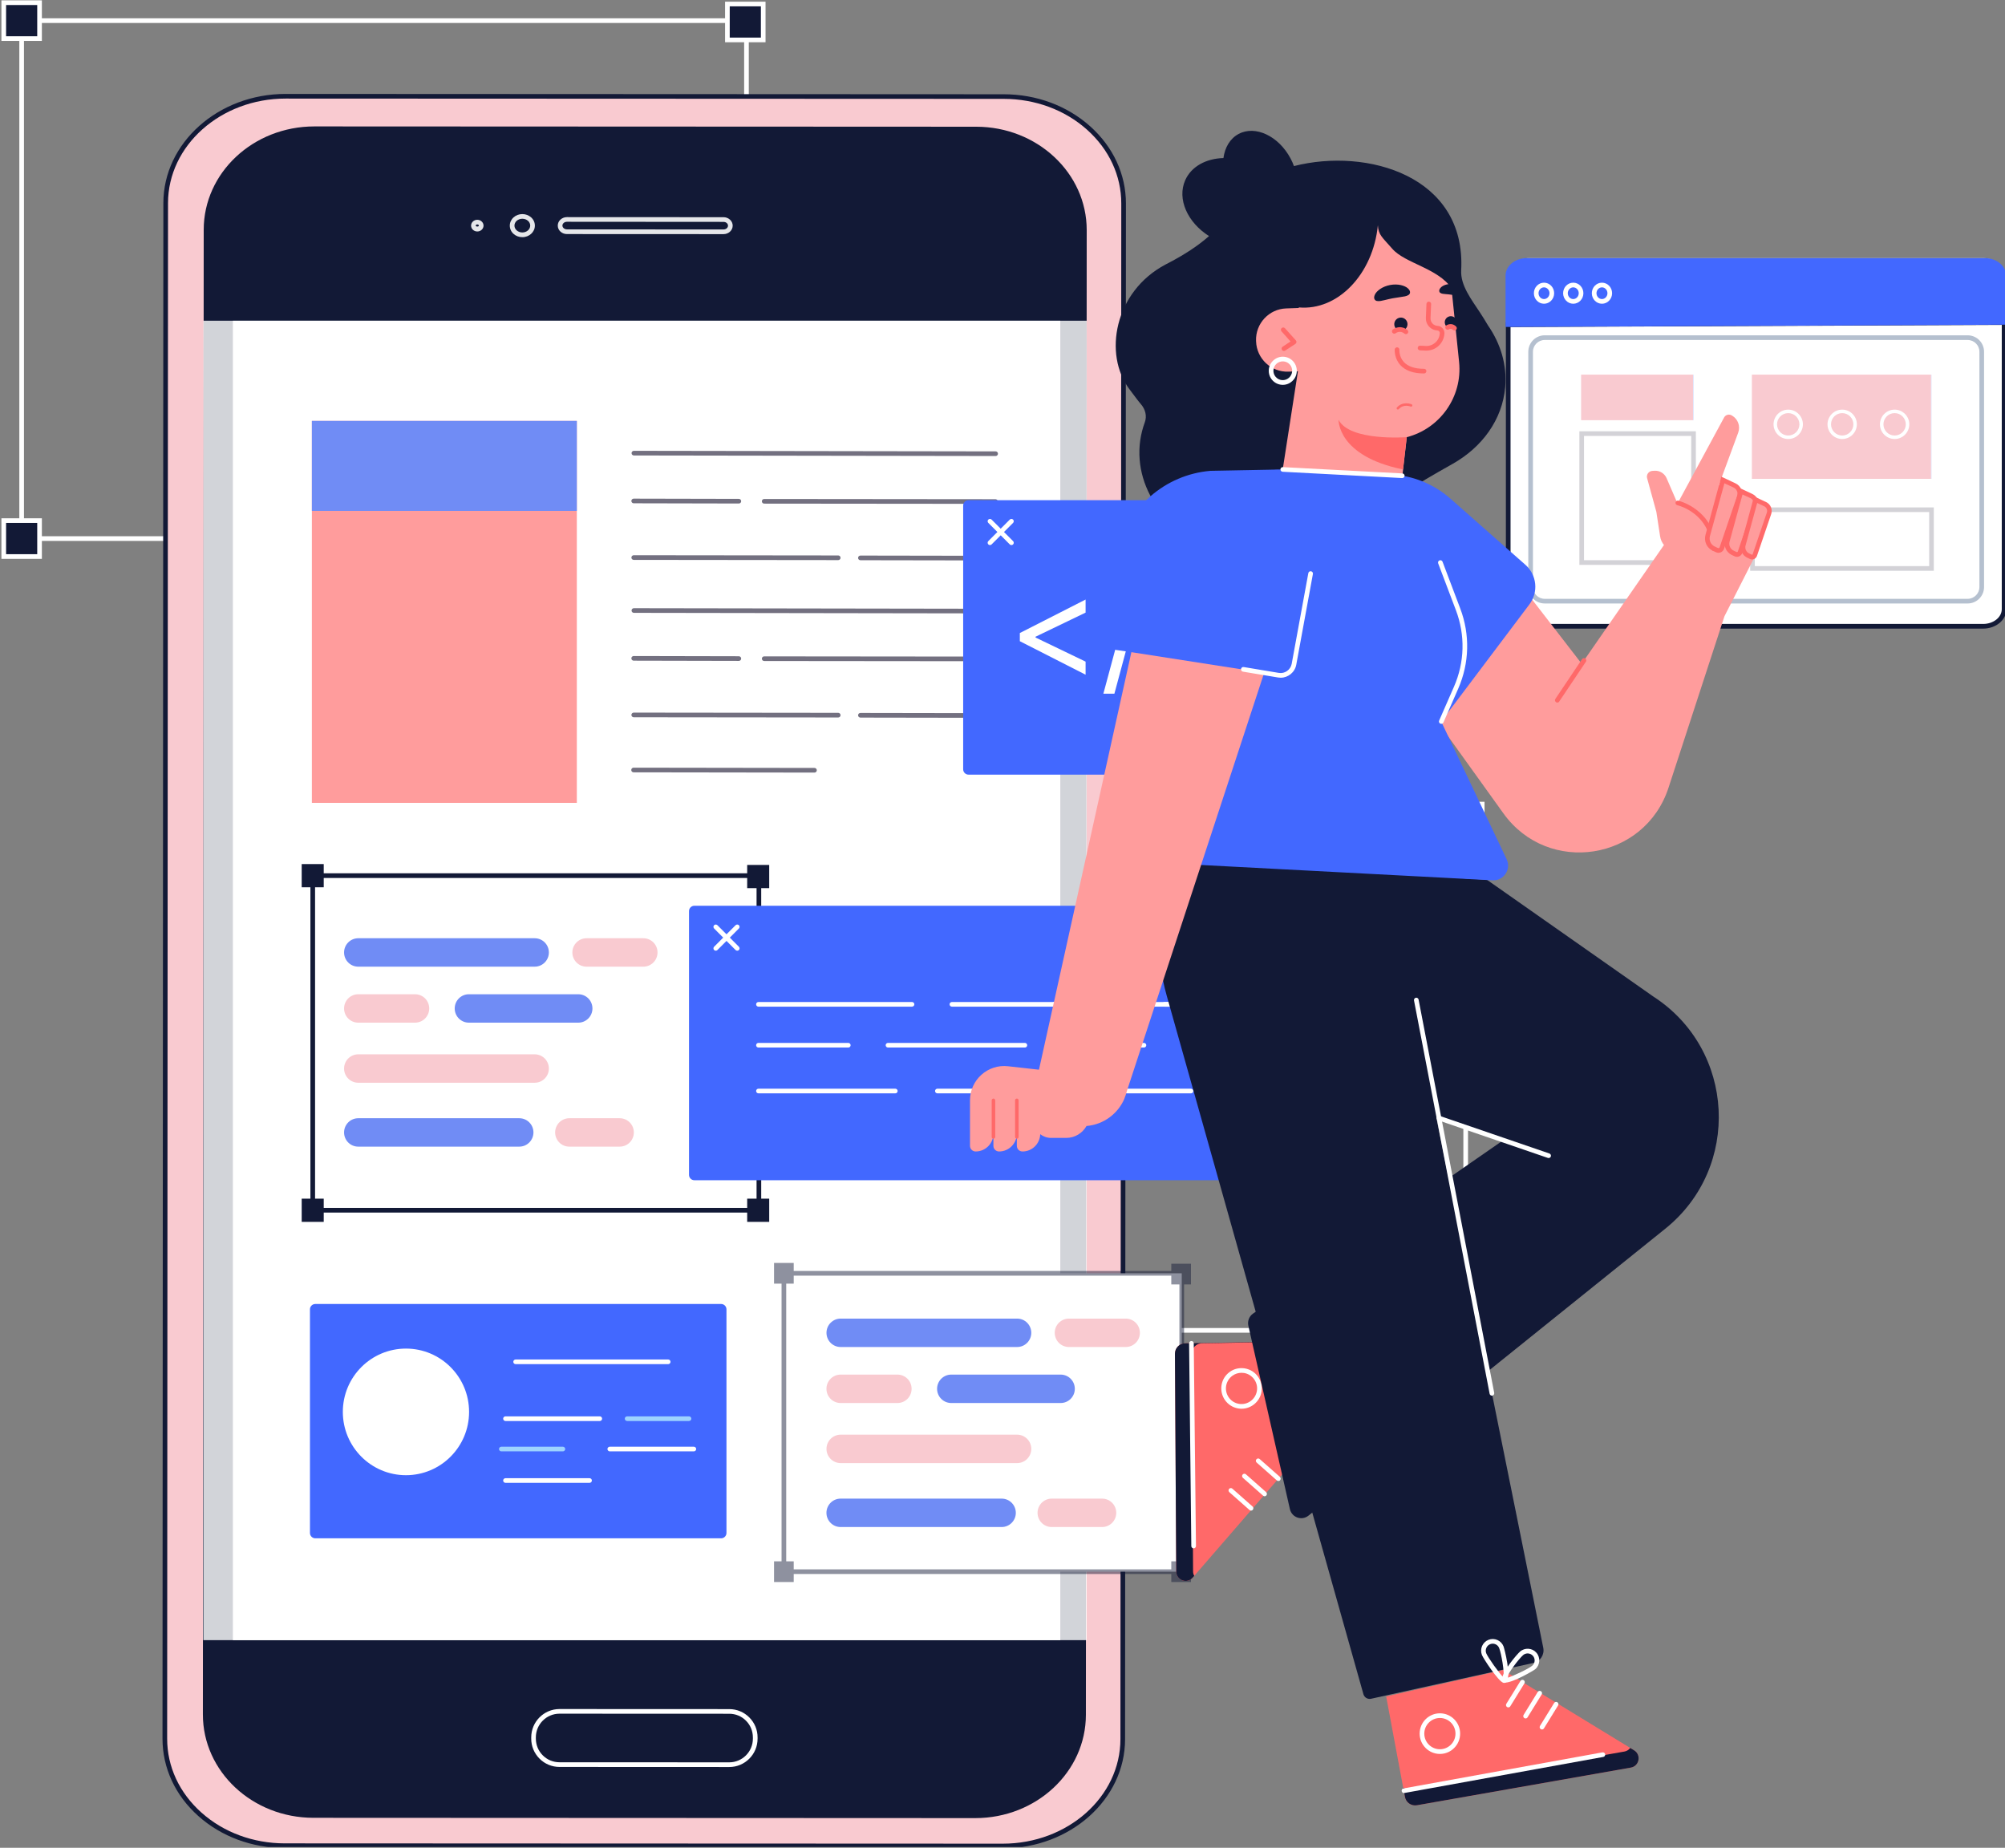 <svg width="535" height="493" viewBox="0 0 535 493" fill="none" xmlns="http://www.w3.org/2000/svg">
<rect x="0" y="0" width="535" height="493" fill="#808080" stroke="none"/>
<g clip-path="url(#clip0_1341_173)">
<path d="M199.793 144.32H5.157V4.88H199.803V144.32H199.793ZM6.399 143.07H198.562V6.13H6.399V143.07Z" fill="white"/>
<path d="M10.555 0.72H1.001V10.3H10.555V0.72Z" fill="#121936"/>
<path d="M11.175 10.92H0.38V0.09H11.175V10.92ZM1.622 9.67H9.934V1.34H1.622V9.67Z" fill="white"/>
<path d="M203.649 1.07H194.095V10.65H203.649V1.07Z" fill="#121936"/>
<path d="M204.28 11.27H193.474V0.45H204.27V11.27H204.28ZM194.716 10.03H203.028V1.69H194.716V10.03Z" fill="white"/>
<path d="M10.555 138.9H1.001V148.48H10.555V138.9Z" fill="#121936"/>
<path d="M11.175 149.11H0.38V138.28H11.175V149.11ZM1.622 147.86H9.934V139.52H1.622V147.86Z" fill="white"/>
<path d="M203.649 138.9H194.095V148.48H203.649V138.9Z" fill="#121936"/>
<path d="M204.28 149.11H193.474V138.28H204.27V149.11H204.28ZM194.716 147.86H203.028V139.52H194.716V147.86Z" fill="white"/>
<path d="M391.706 355.57H200.084V218.29H391.716V355.57H391.706ZM201.325 354.32H390.474V219.53H201.325V354.32Z" fill="white"/>
<path d="M205.401 214.19H195.998V223.62H205.401V214.19Z" fill="#121936"/>
<path d="M206.022 224.25H195.377V213.57H206.022V224.25ZM196.619 223H204.78V214.81H196.619V223Z" fill="white"/>
<path d="M395.491 214.54H386.088V223.97H395.491V214.54Z" fill="#121936"/>
<path d="M396.122 224.6H385.477V213.92H396.122V224.6ZM386.709 223.35H394.87V215.16H386.709V223.35Z" fill="white"/>
<path d="M205.401 350.23H195.998V359.66H205.401V350.23Z" fill="#121936"/>
<path d="M206.022 360.28H195.377V349.6H206.022V360.28ZM196.619 359.04H204.78V350.85H196.619V359.04Z" fill="white"/>
<path d="M395.491 350.23H386.088V359.66H395.491V350.23Z" fill="#121936"/>
<path d="M396.122 360.28H385.477V349.6H396.122V360.28ZM386.709 359.04H394.87V350.85H386.709V359.04Z" fill="white"/>
<path d="M267.57 492.52L75.987 492.43C58.312 492.42 43.982 479.64 43.992 463.89L44.222 54.18C44.232 38.43 58.573 25.66 76.248 25.67L267.83 25.76C285.505 25.77 299.835 38.55 299.825 54.3L299.595 464.01C299.585 479.76 285.245 492.53 267.57 492.52Z" fill="#F9CAD0"/>
<path d="M267.58 493.15C267.57 493.15 267.57 493.15 267.56 493.15L75.977 493.06C67.275 493.06 59.093 490.03 52.935 484.54C46.756 479.03 43.361 471.7 43.361 463.9L43.591 54.19C43.601 38.12 58.242 25.06 76.218 25.06C76.228 25.06 76.228 25.06 76.238 25.06L267.82 25.15C276.522 25.15 284.704 28.18 290.863 33.67C297.041 39.18 300.436 46.51 300.436 54.31L300.206 464.02C300.206 480.08 285.565 493.15 267.58 493.15ZM267.57 491.9H267.58C284.884 491.9 298.964 479.39 298.964 464.01L299.194 54.3C299.194 46.86 295.95 39.86 290.041 34.59C284.113 29.3 276.222 26.39 267.83 26.38L76.238 26.3C76.228 26.3 76.228 26.3 76.218 26.3C58.913 26.3 44.843 38.81 44.833 54.19L44.603 463.9C44.603 471.34 47.847 478.34 53.756 483.61C59.684 488.9 67.576 491.81 75.967 491.82L267.57 491.9Z" fill="#121936"/>
<path d="M260.239 485.08L83.628 485C67.335 484.99 54.126 472.64 54.136 457.41L54.357 61.3C54.367 46.07 67.585 33.73 83.879 33.73L260.479 33.81C276.773 33.82 289.981 46.17 289.971 61.4L289.751 457.51C289.751 472.74 276.532 485.08 260.239 485.08Z" fill="#121936"/>
<path opacity="0.89" d="M139.377 63.28C138.496 63.28 137.665 62.97 137.034 62.4C136.383 61.82 136.033 61.03 136.033 60.2C136.033 59.37 136.393 58.58 137.034 58C137.665 57.43 138.496 57.12 139.377 57.12C140.259 57.12 141.09 57.43 141.721 58C142.372 58.58 142.722 59.37 142.722 60.2C142.722 61.9 141.22 63.28 139.377 63.28ZM139.377 58.36C138.807 58.36 138.266 58.56 137.865 58.92C137.485 59.26 137.274 59.72 137.274 60.19C137.274 60.67 137.485 61.12 137.865 61.46C138.266 61.82 138.807 62.02 139.377 62.02C140.539 62.02 141.48 61.2 141.48 60.19C141.48 59.71 141.27 59.26 140.89 58.92C140.489 58.56 139.948 58.36 139.377 58.36Z" fill="white"/>
<path opacity="0.89" d="M127.36 61.76C126.449 61.76 125.698 61.06 125.698 60.2C125.698 59.34 126.449 58.64 127.36 58.64C128.272 58.64 129.023 59.34 129.023 60.2C129.023 61.06 128.272 61.76 127.36 61.76ZM127.36 59.88C127.13 59.88 126.94 60.02 126.94 60.19C126.94 60.53 127.771 60.53 127.781 60.19C127.781 60.03 127.591 59.88 127.36 59.88Z" fill="white"/>
<path opacity="0.89" d="M193.064 62.47L151.264 62.45C149.922 62.45 148.831 61.44 148.831 60.19C148.831 59.57 149.091 59 149.572 58.57C150.033 58.16 150.633 57.93 151.274 57.93L193.064 57.95C193.705 57.95 194.305 58.18 194.766 58.59C195.247 59.02 195.507 59.6 195.507 60.21C195.507 61.45 194.406 62.47 193.064 62.47ZM151.274 59.17C150.944 59.17 150.633 59.28 150.403 59.49C150.193 59.68 150.073 59.93 150.073 60.18C150.073 60.74 150.613 61.19 151.264 61.2L193.064 61.22C193.725 61.22 194.255 60.77 194.255 60.21C194.255 59.95 194.135 59.7 193.935 59.52C193.705 59.31 193.394 59.2 193.064 59.2L151.274 59.17Z" fill="white"/>
<path d="M194.596 471.45L149.292 471.43C147.279 471.43 145.376 470.64 143.954 469.21C142.532 467.78 141.741 465.88 141.751 463.86V463.54C141.751 459.37 145.136 455.98 149.302 455.98L194.606 456C196.619 456 198.521 456.79 199.943 458.22C201.366 459.65 202.157 461.55 202.147 463.57V463.89C202.147 468.06 198.762 471.45 194.596 471.45ZM149.292 457.22C145.817 457.22 142.983 460.05 142.983 463.54V463.86C142.983 465.55 143.633 467.14 144.825 468.33C146.017 469.53 147.599 470.18 149.282 470.18L194.586 470.2C198.061 470.2 200.895 467.37 200.895 463.88V463.56C200.895 461.87 200.244 460.28 199.052 459.09C197.861 457.89 196.278 457.24 194.596 457.24L149.292 457.22Z" fill="white"/>
<path d="M282.921 85.58H62.138V437.61H282.921V85.58Z" fill="white"/>
<path opacity="0.81" d="M289.971 85.57H54.267V437.6H289.971V85.57Z" fill="white"/>
<path opacity="0.69" d="M265.667 163.66L169.14 163.51C168.799 163.51 168.519 163.23 168.519 162.89C168.519 162.55 168.799 162.27 169.14 162.27L265.667 162.42C266.007 162.42 266.288 162.7 266.288 163.04C266.288 163.38 266.007 163.66 265.667 163.66Z" fill="#353148"/>
<path opacity="0.69" d="M217.328 206.13L169.06 206.06C168.719 206.06 168.439 205.78 168.439 205.44C168.439 205.1 168.719 204.82 169.06 204.82L217.328 204.89C217.669 204.89 217.949 205.17 217.949 205.51C217.949 205.85 217.669 206.13 217.328 206.13Z" fill="#353148"/>
<path opacity="0.69" d="M197.15 176.33L169.09 176.27C168.749 176.27 168.469 175.99 168.469 175.65C168.469 175.31 168.749 175.03 169.09 175.03L197.15 175.09C197.49 175.09 197.77 175.37 197.77 175.71C197.77 176.05 197.5 176.33 197.15 176.33Z" fill="#353148"/>
<path opacity="0.69" d="M265.627 176.42L203.909 176.36C203.569 176.36 203.288 176.08 203.288 175.74C203.288 175.4 203.569 175.12 203.909 175.12L265.627 175.18C265.967 175.18 266.248 175.46 266.248 175.8C266.248 176.15 265.977 176.42 265.627 176.42Z" fill="#353148"/>
<path opacity="0.69" d="M223.667 191.43L169.1 191.37C168.759 191.37 168.479 191.09 168.479 190.75C168.479 190.41 168.759 190.13 169.1 190.13L223.667 190.19C224.008 190.19 224.288 190.47 224.288 190.81C224.288 191.15 224.008 191.43 223.667 191.43Z" fill="#353148"/>
<path opacity="0.69" d="M265.627 191.52L229.586 191.46C229.245 191.46 228.965 191.18 228.965 190.84C228.965 190.5 229.245 190.22 229.586 190.22L265.627 190.28C265.967 190.28 266.248 190.56 266.248 190.9C266.248 191.24 265.967 191.52 265.627 191.52Z" fill="#353148"/>
<path opacity="0.69" d="M265.667 121.67L169.14 121.52C168.799 121.52 168.519 121.24 168.519 120.9C168.519 120.56 168.799 120.28 169.14 120.28L265.667 120.43C266.007 120.43 266.288 120.71 266.288 121.05C266.288 121.39 266.007 121.67 265.667 121.67Z" fill="#353148"/>
<path opacity="0.69" d="M197.15 134.34L169.09 134.28C168.749 134.28 168.469 134 168.469 133.66C168.469 133.32 168.749 133.04 169.09 133.04L197.15 133.1C197.49 133.1 197.77 133.38 197.77 133.72C197.77 134.06 197.5 134.34 197.15 134.34Z" fill="#353148"/>
<path opacity="0.69" d="M265.627 134.43L203.909 134.37C203.569 134.37 203.288 134.09 203.288 133.75C203.288 133.41 203.569 133.13 203.909 133.13L265.627 133.19C265.967 133.19 266.248 133.47 266.248 133.81C266.248 134.15 265.977 134.43 265.627 134.43Z" fill="#353148"/>
<path opacity="0.69" d="M223.667 149.44L169.1 149.38C168.759 149.38 168.479 149.1 168.479 148.76C168.479 148.42 168.759 148.14 169.1 148.14L223.667 148.2C224.008 148.2 224.288 148.48 224.288 148.82C224.288 149.16 224.008 149.44 223.667 149.44Z" fill="#353148"/>
<path opacity="0.69" d="M265.627 149.53L229.586 149.47C229.245 149.47 228.965 149.19 228.965 148.85C228.965 148.51 229.245 148.23 229.586 148.23L265.627 148.29C265.967 148.29 266.248 148.57 266.248 148.91C266.248 149.25 265.967 149.53 265.627 149.53Z" fill="#353148"/>
<path d="M153.918 112.3H83.218V214.21H153.918V112.3Z" fill="#FF9C9C"/>
<path d="M153.918 112.3H83.218V136.31H153.918V112.3Z" fill="#708CF5"/>
<path d="M203.118 323.52H82.827V233H203.118V323.52ZM84.069 322.28H201.876V234.25H84.069V322.28Z" fill="#121936"/>
<path d="M86.382 230.54H80.504V236.73H86.382V230.54Z" fill="#121936"/>
<path d="M205.251 230.77H199.373V236.96H205.251V230.77Z" fill="#121936"/>
<path d="M86.382 319.81H80.504V326H86.382V319.81Z" fill="#121936"/>
<path d="M205.251 319.81H199.373V326H205.251V319.81Z" fill="#121936"/>
<path d="M142.682 257.91H95.585C93.502 257.91 91.81 256.22 91.81 254.12C91.81 252.03 93.502 250.33 95.585 250.33H142.682C144.765 250.33 146.458 252.02 146.458 254.12C146.458 256.21 144.765 257.91 142.682 257.91Z" fill="#708CF5"/>
<path d="M142.682 288.88H95.585C93.502 288.88 91.81 287.19 91.81 285.09C91.81 283 93.502 281.3 95.585 281.3H142.682C144.765 281.3 146.458 282.99 146.458 285.09C146.458 287.19 144.765 288.88 142.682 288.88Z" fill="#F9CAD0"/>
<path d="M154.309 272.85H125.107C123.024 272.85 121.332 271.16 121.332 269.06C121.332 266.97 123.024 265.27 125.107 265.27H154.309C156.392 265.27 158.084 266.96 158.084 269.06C158.084 271.15 156.392 272.85 154.309 272.85Z" fill="#708CF5"/>
<path d="M171.673 257.91H156.502C154.419 257.91 152.726 256.22 152.726 254.12C152.726 252.03 154.419 250.33 156.502 250.33H171.673C173.756 250.33 175.449 252.02 175.449 254.12C175.449 256.21 173.756 257.91 171.673 257.91Z" fill="#F9CAD0"/>
<path d="M138.556 305.93H95.585C93.502 305.93 91.81 304.24 91.81 302.14C91.81 300.05 93.502 298.35 95.585 298.35H138.566C140.649 298.35 142.342 300.04 142.342 302.14C142.332 304.24 140.649 305.93 138.556 305.93Z" fill="#708CF5"/>
<path d="M165.354 305.93H151.905C149.822 305.93 148.13 304.24 148.13 302.14C148.13 300.05 149.822 298.35 151.905 298.35H165.354C167.437 298.35 169.13 300.04 169.13 302.14C169.13 304.24 167.447 305.93 165.354 305.93Z" fill="#F9CAD0"/>
<path d="M110.747 272.85H95.585C93.502 272.85 91.81 271.16 91.81 269.06C91.81 266.97 93.502 265.27 95.585 265.27H110.757C112.84 265.27 114.532 266.96 114.532 269.06C114.522 271.16 112.84 272.85 110.747 272.85Z" fill="#F9CAD0"/>
<path d="M84.139 410.43H192.413C193.204 410.43 193.845 409.79 193.845 409V349.34C193.845 348.55 193.204 347.91 192.413 347.91H84.139C83.348 347.91 82.707 348.55 82.707 349.34V409C82.707 409.79 83.348 410.43 84.139 410.43Z" fill="#4268FF"/>
<path d="M108.323 393.59C117.626 393.59 125.167 386.028 125.167 376.7C125.167 367.372 117.626 359.81 108.323 359.81C99.021 359.81 91.479 367.372 91.479 376.7C91.479 386.028 99.021 393.59 108.323 393.59Z" fill="white"/>
<path d="M178.293 363.96H137.585C137.244 363.96 136.964 363.68 136.964 363.34C136.964 363 137.244 362.72 137.585 362.72H178.293C178.633 362.72 178.914 363 178.914 363.34C178.914 363.68 178.633 363.96 178.293 363.96Z" fill="white"/>
<path d="M185.142 387.23H162.711C162.37 387.23 162.09 386.95 162.09 386.61C162.09 386.27 162.37 385.99 162.711 385.99H185.142C185.483 385.99 185.763 386.27 185.763 386.61C185.763 386.95 185.483 387.23 185.142 387.23Z" fill="white"/>
<path d="M157.313 395.63H134.881C134.541 395.63 134.26 395.35 134.26 395.01C134.26 394.67 134.541 394.39 134.881 394.39H157.313C157.653 394.39 157.934 394.67 157.934 395.01C157.934 395.35 157.663 395.63 157.313 395.63Z" fill="white"/>
<path d="M160.037 379.13H134.881C134.541 379.13 134.26 378.85 134.26 378.51C134.26 378.17 134.541 377.89 134.881 377.89H160.037C160.377 377.89 160.658 378.17 160.658 378.51C160.658 378.85 160.387 379.13 160.037 379.13Z" fill="white"/>
<path d="M183.851 379.13H167.337C166.997 379.13 166.716 378.85 166.716 378.51C166.716 378.17 166.997 377.89 167.337 377.89H183.851C184.191 377.89 184.472 378.17 184.472 378.51C184.472 378.85 184.191 379.13 183.851 379.13Z" fill="#9DD3FF"/>
<path d="M150.193 387.23H133.769C133.429 387.23 133.149 386.95 133.149 386.61C133.149 386.27 133.429 385.99 133.769 385.99H150.193C150.533 385.99 150.814 386.27 150.814 386.61C150.814 386.95 150.533 387.23 150.193 387.23Z" fill="#9DD3FF"/>
<path d="M315.327 339.72H209.167V419.33H315.327V339.72Z" fill="white"/>
<g opacity="0.48">
<path d="M315.948 419.95H208.546V339.1H315.948V419.95ZM209.788 418.71H314.707V340.35H209.788V418.71Z" fill="#121936"/>
<path d="M211.79 336.96H206.543V342.48H211.79V336.96Z" fill="#121936"/>
<path d="M317.791 337.17H312.543V342.69H317.791V337.17Z" fill="#121936"/>
<path d="M211.79 416.57H206.543V422.09H211.79V416.57Z" fill="#121936"/>
<path d="M317.791 416.57H312.543V422.09H317.791V416.57Z" fill="#121936"/>
</g>
<path d="M271.405 359.39H224.308C222.225 359.39 220.533 357.7 220.533 355.6C220.533 353.51 222.225 351.81 224.308 351.81H271.405C273.488 351.81 275.18 353.5 275.18 355.6C275.18 357.69 273.488 359.39 271.405 359.39Z" fill="#708CF5"/>
<path d="M271.405 390.36H224.308C222.225 390.36 220.533 388.67 220.533 386.57C220.533 384.48 222.225 382.78 224.308 382.78H271.405C273.488 382.78 275.18 384.47 275.18 386.57C275.18 388.67 273.488 390.36 271.405 390.36Z" fill="#F9CAD0"/>
<path d="M283.022 374.33H253.82C251.737 374.33 250.045 372.64 250.045 370.54C250.045 368.45 251.737 366.75 253.82 366.75H283.022C285.104 366.75 286.797 368.44 286.797 370.54C286.797 372.63 285.114 374.33 283.022 374.33Z" fill="#708CF5"/>
<path d="M300.386 359.39H285.215C283.132 359.39 281.439 357.7 281.439 355.6C281.439 353.51 283.132 351.81 285.215 351.81H300.386C302.469 351.81 304.162 353.5 304.162 355.6C304.162 357.69 302.479 359.39 300.386 359.39Z" fill="#F9CAD0"/>
<path d="M267.279 407.42H224.298C222.215 407.42 220.523 405.73 220.523 403.63C220.523 401.54 222.215 399.84 224.298 399.84H267.279C269.362 399.84 271.055 401.53 271.055 403.63C271.055 405.72 269.362 407.42 267.279 407.42Z" fill="#708CF5"/>
<path d="M294.077 407.42H280.628C278.545 407.42 276.853 405.73 276.853 403.63C276.853 401.54 278.545 399.84 280.628 399.84H294.077C296.16 399.84 297.853 401.53 297.853 403.63C297.853 405.72 296.16 407.42 294.077 407.42Z" fill="#F9CAD0"/>
<path d="M239.47 374.33H224.298C222.215 374.33 220.523 372.64 220.523 370.54C220.523 368.45 222.215 366.75 224.298 366.75H239.47C241.553 366.75 243.245 368.44 243.245 370.54C243.245 372.64 241.553 374.33 239.47 374.33Z" fill="#F9CAD0"/>
<path d="M338.21 206.68H258.437C257.645 206.68 257.005 206.04 257.005 205.25V134.88C257.005 134.09 257.645 133.45 258.437 133.45H338.21C339.001 133.45 339.642 134.09 339.642 134.88V205.25C339.642 206.04 339.001 206.68 338.21 206.68Z" fill="#4268FF"/>
<path d="M269.883 145.43C269.723 145.43 269.562 145.37 269.442 145.25L263.714 139.51C263.474 139.27 263.474 138.87 263.714 138.63C263.954 138.39 264.345 138.39 264.595 138.63L270.323 144.37C270.564 144.61 270.564 145.01 270.323 145.25C270.193 145.37 270.033 145.43 269.883 145.43Z" fill="white"/>
<path d="M264.155 145.43C263.994 145.43 263.834 145.37 263.714 145.25C263.474 145.01 263.474 144.61 263.714 144.37L269.442 138.63C269.683 138.39 270.073 138.39 270.323 138.63C270.564 138.87 270.564 139.27 270.323 139.51L264.595 145.25C264.465 145.37 264.305 145.43 264.155 145.43Z" fill="white"/>
<path d="M272.125 171.076V168.896L289.671 159.96V163.447L276.212 169.932L276.321 169.714V170.259L276.212 170.041L289.671 176.525V180.013L272.125 171.076ZM306.349 151.677L297.358 185.08H294.415L303.406 151.677H306.349ZM328.632 171.076L311.086 180.013V176.525L324.545 170.041L324.436 170.259V169.714L324.545 169.932L311.086 163.447V159.96L328.632 168.896V171.076Z" fill="white"/>
<path d="M366.47 314.89H185.283C184.492 314.89 183.851 314.25 183.851 313.46V243.09C183.851 242.3 184.492 241.66 185.283 241.66H366.47C367.261 241.66 367.902 242.3 367.902 243.09V313.46C367.902 314.25 367.261 314.89 366.47 314.89Z" fill="#4268FF"/>
<path d="M196.719 253.65C196.559 253.65 196.398 253.59 196.278 253.47L190.55 247.73C190.31 247.49 190.31 247.09 190.55 246.85C190.791 246.61 191.181 246.61 191.431 246.85L197.16 252.59C197.4 252.83 197.4 253.23 197.16 253.47C197.029 253.59 196.879 253.65 196.719 253.65Z" fill="white"/>
<path d="M190.991 253.65C190.831 253.65 190.67 253.59 190.55 253.47C190.31 253.23 190.31 252.83 190.55 252.59L196.278 246.85C196.519 246.61 196.909 246.61 197.16 246.85C197.4 247.09 197.4 247.49 197.16 247.73L191.431 253.47C191.301 253.59 191.151 253.65 190.991 253.65Z" fill="white"/>
<path d="M243.355 268.58H202.377C202.036 268.58 201.756 268.3 201.756 267.96C201.756 267.62 202.036 267.34 202.377 267.34H243.355C243.696 267.34 243.976 267.62 243.976 267.96C243.976 268.3 243.696 268.58 243.355 268.58Z" fill="white"/>
<path d="M290.522 268.58H254C253.66 268.58 253.379 268.3 253.379 267.96C253.379 267.62 253.66 267.34 254 267.34H290.522C290.863 267.34 291.143 267.62 291.143 267.96C291.143 268.3 290.873 268.58 290.522 268.58Z" fill="white"/>
<path d="M238.899 291.71H202.377C202.036 291.71 201.756 291.43 201.756 291.09C201.756 290.75 202.036 290.47 202.377 290.47H238.899C239.239 290.47 239.52 290.75 239.52 291.09C239.52 291.43 239.239 291.71 238.899 291.71Z" fill="white"/>
<path d="M273.468 279.49H236.946C236.606 279.49 236.325 279.21 236.325 278.87C236.325 278.53 236.606 278.25 236.946 278.25H273.468C273.808 278.25 274.089 278.53 274.089 278.87C274.089 279.22 273.808 279.49 273.468 279.49Z" fill="white"/>
<path d="M226.351 279.49H202.377C202.036 279.49 201.756 279.21 201.756 278.87C201.756 278.53 202.036 278.25 202.377 278.25H226.351C226.691 278.25 226.972 278.53 226.972 278.87C226.972 279.22 226.691 279.49 226.351 279.49Z" fill="white"/>
<path d="M264.866 291.71H250.125C249.784 291.71 249.504 291.43 249.504 291.09C249.504 290.75 249.784 290.47 250.125 290.47H264.866C265.206 290.47 265.487 290.75 265.487 291.09C265.487 291.43 265.206 291.71 264.866 291.71Z" fill="white"/>
<path d="M322.247 268.58H281.269C280.929 268.58 280.648 268.3 280.648 267.96C280.648 267.62 280.929 267.34 281.269 267.34H322.247C322.588 267.34 322.868 267.62 322.868 267.96C322.868 268.3 322.588 268.58 322.247 268.58Z" fill="white"/>
<path d="M343.227 268.58H310.761C310.42 268.58 310.14 268.3 310.14 267.96C310.14 267.62 310.42 267.34 310.761 267.34H343.227C343.568 267.34 343.848 267.62 343.848 267.96C343.848 268.3 343.568 268.58 343.227 268.58Z" fill="white"/>
<path d="M317.791 291.71H281.269C280.929 291.71 280.648 291.43 280.648 291.09C280.648 290.75 280.929 290.47 281.269 290.47H317.791C318.131 290.47 318.412 290.75 318.412 291.09C318.412 291.43 318.131 291.71 317.791 291.71Z" fill="white"/>
<path d="M352.36 279.49H315.838C315.498 279.49 315.217 279.21 315.217 278.87C315.217 278.53 315.498 278.25 315.838 278.25H352.36C352.7 278.25 352.981 278.53 352.981 278.87C352.981 279.22 352.7 279.49 352.36 279.49Z" fill="white"/>
<path d="M305.243 279.49H281.269C280.929 279.49 280.648 279.21 280.648 278.87C280.648 278.53 280.929 278.25 281.269 278.25H305.243C305.584 278.25 305.864 278.53 305.864 278.87C305.864 279.22 305.584 279.49 305.243 279.49Z" fill="white"/>
<path d="M343.758 291.71H329.017C328.676 291.71 328.396 291.43 328.396 291.09C328.396 290.75 328.676 290.47 329.017 290.47H343.758C344.098 290.47 344.379 290.75 344.379 291.09C344.379 291.43 344.108 291.71 343.758 291.71Z" fill="white"/>
<path d="M529.161 167.09H408.039C404.945 167.09 402.441 164.97 402.441 162.35V82.58V73.6C402.441 70.98 404.945 68.86 408.039 68.86H529.161C532.256 68.86 534.759 70.98 534.759 73.6V162.35C534.759 164.97 532.256 167.09 529.161 167.09Z" fill="white"/>
<path d="M529.161 167.72H408.039C404.614 167.72 401.82 165.39 401.82 162.54V86.02L535.38 85.44V162.53C535.38 165.39 532.596 167.72 529.161 167.72ZM403.062 87.26V162.53C403.062 164.7 405.295 166.47 408.039 166.47H529.161C531.905 166.47 534.138 164.7 534.138 162.53V86.69L403.062 87.26Z" fill="#121936"/>
<path d="M401.73 87.23V73.52C401.73 70.95 404.264 68.86 407.378 68.86H529.632C532.756 68.86 535.28 70.95 535.28 73.52V86.63" fill="#4268FF"/>
<path d="M411.995 81.04C410.503 81.04 409.291 79.78 409.291 78.23C409.291 76.68 410.503 75.42 411.995 75.42C413.487 75.42 414.699 76.68 414.699 78.23C414.699 79.78 413.487 81.04 411.995 81.04ZM411.995 76.67C411.194 76.67 410.533 77.37 410.533 78.23C410.533 79.09 411.184 79.79 411.995 79.79C412.796 79.79 413.457 79.09 413.457 78.23C413.457 77.37 412.796 76.67 411.995 76.67Z" fill="white"/>
<path d="M419.796 81.04C418.304 81.04 417.092 79.78 417.092 78.23C417.092 76.68 418.304 75.42 419.796 75.42C421.288 75.42 422.5 76.68 422.5 78.23C422.5 79.78 421.288 81.04 419.796 81.04ZM419.796 76.67C418.995 76.67 418.334 77.37 418.334 78.23C418.334 79.09 418.985 79.79 419.796 79.79C420.597 79.79 421.258 79.09 421.258 78.23C421.258 77.37 420.607 76.67 419.796 76.67Z" fill="white"/>
<path d="M427.457 81.04C425.965 81.04 424.753 79.78 424.753 78.23C424.753 76.68 425.965 75.42 427.457 75.42C428.949 75.42 430.161 76.68 430.161 78.23C430.161 79.78 428.949 81.04 427.457 81.04ZM427.457 76.67C426.656 76.67 425.995 77.37 425.995 78.23C425.995 79.09 426.646 79.79 427.457 79.79C428.258 79.79 428.919 79.09 428.919 78.23C428.919 77.37 428.258 76.67 427.457 76.67Z" fill="white"/>
<g opacity="0.31">
<path d="M525.035 161.01H412.175C409.762 161.01 407.799 159.04 407.799 156.62V93.85C407.799 91.43 409.762 89.46 412.175 89.46H525.035C527.449 89.46 529.412 91.43 529.412 93.85V156.63C529.412 159.04 527.449 161.01 525.035 161.01ZM412.175 90.71C410.453 90.71 409.041 92.12 409.041 93.85V156.63C409.041 158.36 410.443 159.77 412.175 159.77H525.035C526.758 159.77 528.17 158.36 528.17 156.63V93.85C528.17 92.12 526.768 90.71 525.035 90.71H412.175Z" fill="#103463"/>
<path opacity="0.69" d="M452.512 150.71H421.428V115.07H452.512V150.71ZM422.67 149.46H451.271V116.31H422.67V149.46Z" fill="#353148"/>
<path d="M451.891 112.1H422.049V99.96H422.73H451.891V112.1Z" fill="#708CF5"/>
<path d="M467.624 127.76V99.96H515.382V100.59V127.76H467.624Z" fill="#708CF5"/>
<path d="M451.751 112.1H421.909V99.96H422.59H451.751V112.1Z" fill="#F9CAD0"/>
<path d="M467.474 127.76V99.96H515.231V100.59V127.76H467.474Z" fill="#F9CAD0"/>
<path opacity="0.69" d="M516.002 152.29H467.003V135.38H516.002V152.29ZM468.245 151.04H514.761V136.62H468.245V151.04Z" fill="#353148"/>
</g>
<path d="M451.751 112.1H421.909V99.96H422.59H451.751V112.1Z" fill="#F9CAD0"/>
<path d="M467.474 127.76V99.96H515.231V100.59V127.76H467.474Z" fill="#F9CAD0"/>
<path d="M477.157 117.13C475.004 117.13 473.242 115.37 473.242 113.21C473.242 111.05 474.994 109.29 477.157 109.29C479.31 109.29 481.073 111.05 481.073 113.21C481.073 115.37 479.32 117.13 477.157 117.13ZM477.157 110.22C475.515 110.22 474.173 111.56 474.173 113.21C474.173 114.86 475.515 116.2 477.157 116.2C478.8 116.2 480.142 114.86 480.142 113.21C480.142 111.56 478.8 110.22 477.157 110.22Z" fill="white"/>
<path d="M491.558 117.13C489.405 117.13 487.642 115.37 487.642 113.21C487.642 111.05 489.395 109.29 491.558 109.29C493.721 109.29 495.473 111.05 495.473 113.21C495.463 115.37 493.711 117.13 491.558 117.13ZM491.558 110.22C489.915 110.22 488.574 111.56 488.574 113.21C488.574 114.86 489.915 116.2 491.558 116.2C493.2 116.2 494.542 114.86 494.542 113.21C494.532 111.56 493.2 110.22 491.558 110.22Z" fill="white"/>
<path d="M505.548 117.13C503.395 117.13 501.632 115.37 501.632 113.21C501.632 111.05 503.385 109.29 505.548 109.29C507.711 109.29 509.463 111.05 509.463 113.21C509.463 115.37 507.711 117.13 505.548 117.13ZM505.548 110.22C503.905 110.22 502.563 111.56 502.563 113.21C502.563 114.86 503.905 116.2 505.548 116.2C507.19 116.2 508.532 114.86 508.532 113.21C508.532 111.56 507.19 110.22 505.548 110.22Z" fill="white"/>
<path d="M345.16 390L341.124 394.52L318.252 420.92C316.739 422.67 313.875 421.6 313.855 419.29L313.515 361.18C313.505 359.63 314.767 358.37 316.319 358.39L343.457 357.93L345.16 390Z" fill="#FF6969"/>
<path d="M318.001 361.18C317.991 359.63 319.253 358.37 320.805 358.39L343.457 358.01V357.93L316.319 358.39C314.767 358.37 313.505 359.63 313.515 361.18L313.855 419.29C313.865 421.61 316.739 422.67 318.252 420.92L318.662 420.45C318.482 420.11 318.352 419.73 318.352 419.29L318.001 361.18Z" fill="#121936"/>
<path d="M318.502 413.11C318.161 413.11 317.881 412.84 317.881 412.49L317.29 358.42C317.29 358.08 317.561 357.79 317.901 357.79C317.901 357.79 317.901 357.79 317.911 357.79C318.252 357.79 318.532 358.06 318.532 358.41L319.123 412.48C319.123 412.82 318.852 413.11 318.502 413.11Z" fill="white"/>
<path d="M331.28 375.86C330.98 375.86 330.679 375.83 330.379 375.78C327.445 375.28 325.462 372.48 325.952 369.53C326.193 368.1 326.974 366.86 328.146 366.02C329.317 365.18 330.749 364.86 332.181 365.1C335.116 365.6 337.108 368.4 336.608 371.35C336.157 373.98 333.864 375.86 331.28 375.86ZM331.27 366.27C330.419 366.27 329.578 366.53 328.867 367.04C327.965 367.69 327.365 368.65 327.174 369.74C326.794 372.01 328.316 374.17 330.579 374.55C332.832 374.94 334.995 373.4 335.376 371.13C335.566 370.03 335.306 368.93 334.665 368.02C334.024 367.11 333.063 366.51 331.971 366.32C331.741 366.29 331.5 366.27 331.27 366.27Z" fill="white"/>
<path d="M341.114 395.14C340.964 395.14 340.824 395.09 340.703 394.98L335.316 390.22C335.055 389.99 335.035 389.6 335.256 389.34C335.486 389.08 335.877 389.06 336.127 389.28L341.515 394.04C341.775 394.27 341.795 394.66 341.575 394.92C341.465 395.07 341.294 395.14 341.114 395.14Z" fill="white"/>
<path d="M337.439 399.21C337.289 399.21 337.148 399.16 337.028 399.05L331.641 394.29C331.38 394.06 331.36 393.67 331.58 393.41C331.811 393.15 332.201 393.13 332.452 393.35L337.839 398.11C338.1 398.34 338.12 398.73 337.9 398.99C337.779 399.14 337.609 399.21 337.439 399.21Z" fill="white"/>
<path d="M333.824 403.04C333.673 403.04 333.533 402.99 333.413 402.88L328.025 398.12C327.765 397.89 327.745 397.5 327.965 397.24C328.196 396.98 328.586 396.96 328.837 397.18L334.224 401.94C334.485 402.17 334.505 402.56 334.284 402.82C334.164 402.97 333.994 403.04 333.824 403.04Z" fill="white"/>
<path d="M347.123 391.36C344.809 391.36 342.306 391.11 341.785 390.14C341.675 389.93 341.675 389.68 341.785 389.45C342.376 388.19 349.025 385.24 350.067 385.03C350.878 384.86 351.709 385.02 352.4 385.48C353.091 385.94 353.562 386.64 353.732 387.45C354.072 389.13 352.991 390.78 351.319 391.12C351.068 391.17 349.176 391.36 347.123 391.36ZM343.187 389.73C344.559 390.24 349.526 390.21 351.058 389.9C352.06 389.69 352.711 388.7 352.5 387.7C352.4 387.21 352.12 386.79 351.699 386.52C351.289 386.25 350.788 386.15 350.297 386.25C349.176 386.48 344.479 388.75 343.187 389.73Z" fill="white"/>
<path d="M346.582 399.96C346.341 399.96 346.101 399.93 345.861 399.87C345.05 399.68 344.369 399.18 343.938 398.47C343.588 397.9 340.784 390.25 342.035 389.45C342.216 389.33 342.536 389.21 342.987 389.32C344.859 389.75 348.585 394.17 349.226 395.21C349.656 395.92 349.796 396.75 349.606 397.56C349.416 398.37 348.915 399.05 348.214 399.49C347.703 399.8 347.143 399.96 346.582 399.96ZM342.897 390.59C343.017 392.05 344.369 396.81 344.99 397.83C345.25 398.25 345.66 398.55 346.141 398.67C346.632 398.79 347.123 398.7 347.553 398.44C348.424 397.9 348.705 396.75 348.164 395.87C347.353 394.55 344.108 391.07 342.897 390.59Z" fill="white"/>
<path d="M441.176 265.89L396.853 234.79C396.513 234.57 369.484 233.14 369.484 233.14C369.124 233.07 368.773 233.08 368.433 233.13L314.456 221.35L311.332 232.44C308.267 243.3 308.267 254.8 311.322 265.66L335.065 349.98L334.344 350.48C333.313 351.2 332.822 352.48 333.103 353.71L344.188 402.64C344.699 404.88 347.363 405.81 349.145 404.38L350.157 403.57L363.806 452.02C364.057 452.9 364.938 453.43 365.829 453.24L409.171 443.68C411.003 443.28 412.165 441.48 411.794 439.64L396.923 365.96L444.351 327.83C464.66 311.51 463.047 280.04 441.176 265.89ZM386.519 314.34L383.234 298.07L401.189 304.17L386.519 314.34Z" fill="#121936"/>
<path d="M398.095 372.37C397.805 372.37 397.544 372.16 397.484 371.87L377.305 266.93C377.245 266.59 377.466 266.27 377.796 266.2C378.127 266.14 378.457 266.35 378.527 266.69L398.706 371.63C398.766 371.97 398.546 372.29 398.215 372.36C398.175 372.37 398.135 372.37 398.095 372.37Z" fill="white"/>
<path d="M413.227 308.97C413.156 308.97 413.096 308.96 413.026 308.94L383.785 298.91C383.464 298.8 383.284 298.45 383.394 298.12C383.504 297.8 383.855 297.62 384.185 297.73L413.427 307.76C413.747 307.87 413.928 308.22 413.817 308.55C413.727 308.81 413.487 308.97 413.227 308.97Z" fill="white"/>
<path d="M401.129 445.55L406.247 448.79L436.029 466.99C438.002 468.19 437.431 471.21 435.158 471.61L378.077 481.66C376.554 481.93 375.102 480.89 374.862 479.36L369.875 452.61L401.129 445.55Z" fill="#FF6969"/>
<path d="M436.029 466.99L434.997 466.36C434.647 466.83 434.136 467.2 433.455 467.32L376.374 477.37C375.673 477.49 374.992 477.33 374.431 476.98L374.872 479.35C375.112 480.88 376.554 481.92 378.087 481.65L435.168 471.6C437.441 471.2 438.002 468.19 436.029 466.99Z" fill="#121936"/>
<path d="M374.622 478.39C374.331 478.39 374.071 478.18 374.011 477.88C373.951 477.54 374.171 477.22 374.511 477.16L427.587 467.54C427.917 467.49 428.248 467.7 428.308 468.04C428.368 468.38 428.148 468.7 427.807 468.76L374.732 478.38C374.692 478.39 374.662 478.39 374.622 478.39Z" fill="white"/>
<path d="M384.215 467.96C381.241 467.96 378.808 465.53 378.808 462.54C378.808 459.55 381.231 457.12 384.215 457.12C387.19 457.12 389.613 459.55 389.613 462.54C389.613 465.53 387.19 467.96 384.215 467.96ZM384.215 458.37C381.922 458.37 380.049 460.24 380.049 462.54C380.049 464.84 381.912 466.71 384.215 466.71C386.509 466.71 388.371 464.84 388.371 462.54C388.371 460.24 386.509 458.37 384.215 458.37Z" fill="white"/>
<path d="M402.471 455.54C402.361 455.54 402.251 455.51 402.141 455.45C401.85 455.27 401.76 454.89 401.94 454.59L405.716 448.47C405.896 448.18 406.277 448.09 406.567 448.27C406.857 448.45 406.948 448.83 406.767 449.13L402.992 455.25C402.882 455.43 402.671 455.54 402.471 455.54Z" fill="white"/>
<path d="M407.078 458.49C406.968 458.49 406.857 458.46 406.747 458.4C406.457 458.22 406.367 457.84 406.547 457.54L410.322 451.42C410.503 451.13 410.883 451.04 411.174 451.22C411.464 451.4 411.554 451.78 411.374 452.08L407.598 458.2C407.488 458.39 407.288 458.49 407.078 458.49Z" fill="white"/>
<path d="M411.454 461.43C411.344 461.43 411.234 461.4 411.123 461.34C410.833 461.16 410.743 460.78 410.923 460.48L414.699 454.36C414.879 454.07 415.259 453.98 415.55 454.16C415.84 454.34 415.93 454.72 415.75 455.02L411.975 461.14C411.865 461.33 411.664 461.43 411.454 461.43Z" fill="white"/>
<path d="M401.38 449.01C401.31 449.01 401.229 449 401.149 448.98C399.817 448.61 395.802 442.53 395.421 441.54C394.8 439.94 395.591 438.14 397.184 437.51C397.955 437.21 398.796 437.23 399.557 437.56C400.318 437.9 400.899 438.51 401.199 439.28C401.39 439.77 403.473 447.58 401.83 448.86C401.7 448.96 401.54 449.01 401.38 449.01ZM398.305 438.54C398.085 438.54 397.855 438.58 397.634 438.67C396.683 439.04 396.202 440.13 396.573 441.09C396.993 442.17 400.008 446.43 401.189 447.55C401.47 446.11 400.609 441.21 400.038 439.74C399.757 439 399.056 438.54 398.305 438.54Z" fill="white"/>
<path d="M401.71 448.92C401.44 448.92 401.239 448.86 401.119 448.73C400.979 448.57 400.809 448.28 400.839 447.81C400.949 445.89 404.674 441.47 405.586 440.66C406.867 439.53 408.84 439.66 409.962 440.95C411.093 442.24 410.963 444.21 409.671 445.34C409.231 445.73 403.703 448.92 401.71 448.92ZM407.629 441.14C407.198 441.14 406.757 441.29 406.407 441.6C405.245 442.62 402.361 446.41 402.091 447.69C403.503 447.32 407.969 445.2 408.86 444.41C409.231 444.08 409.461 443.63 409.491 443.13C409.521 442.63 409.361 442.15 409.031 441.78C408.66 441.36 408.139 441.14 407.629 441.14Z" fill="white"/>
<path d="M397.044 86.82C396.302 85.56 395.591 84.42 394.92 83.4C392.597 79.86 389.673 76.12 389.893 72.12C391.245 46.93 364.778 39.33 345.27 44.31C345.02 43.62 344.719 42.94 344.359 42.27C341.164 36.28 334.965 33.35 330.499 35.74C328.216 36.96 326.834 39.34 326.453 42.17C321.847 42.29 317.881 44.4 316.249 48.09C314.036 53.1 316.85 59.34 322.608 62.99C319.603 65.63 316.139 67.87 312.023 70.04L311.011 70.57C297.302 77.8 294.358 94.61 301.408 103.9L303.441 106.6C303.751 107.02 304.081 107.42 304.422 107.82C305.664 109.25 306.074 111.04 305.463 112.7C304.332 115.78 303.811 119.12 304.101 122.66C305.163 135.81 317.21 147.06 332.572 149.14C343.227 150.58 353.211 147.58 360.141 141.83C368.413 134.96 377.876 129.22 387.54 123.8C395.441 119.37 400.889 112 401.64 103.26C402.151 97.34 400.398 91.66 397.044 86.82Z" fill="#121936"/>
<path d="M389.333 96.56L387.31 76.93C383.855 71.63 374.872 70.24 371.537 66.4C368.863 63.33 367.802 62.72 367.662 60.09C366.38 73.18 356.937 82.97 346.552 82.02L346.572 82.17L343.177 82.29C338.6 82.45 334.995 86.33 335.156 90.92L335.166 91.11C335.326 95.69 339.191 99.32 343.768 99.16L346.331 99.07L342.376 124.56C341.495 132.26 373.39 134 374.271 126.31L375.383 116.64C384.195 114.36 390.294 105.92 389.333 96.56Z" fill="#FF9C9C"/>
<path d="M342.596 93.63C342.396 93.63 342.196 93.53 342.075 93.35C341.885 93.06 341.965 92.68 342.256 92.49L344.359 91.11L341.945 88.41C341.715 88.15 341.735 87.76 341.995 87.53C342.246 87.3 342.646 87.32 342.877 87.58L345.781 90.82C345.901 90.96 345.961 91.14 345.931 91.32C345.911 91.5 345.811 91.66 345.651 91.76L342.937 93.53C342.827 93.6 342.706 93.63 342.596 93.63Z" fill="#FF6969"/>
<path d="M388.702 85.64C388.892 86.51 388.331 87.37 387.46 87.56C386.589 87.75 385.737 87.19 385.547 86.32C385.357 85.45 385.918 84.59 386.789 84.4C387.66 84.21 388.511 84.77 388.702 85.64Z" fill="#121936"/>
<path d="M375.563 86.57C375.523 87.55 374.692 88.3 373.72 88.26C372.749 88.22 371.998 87.39 372.038 86.42C372.078 85.44 372.909 84.69 373.881 84.73C374.852 84.77 375.613 85.6 375.563 86.57Z" fill="#121936"/>
<path d="M372.779 93.29C372.779 93.29 372.318 99.03 379.989 99.01L372.779 93.29Z" fill="#FF9C9C"/>
<path d="M379.959 99.64C377.145 99.64 375.032 98.9 373.68 97.43C371.998 95.6 372.158 93.34 372.158 93.24C372.188 92.9 372.499 92.64 372.829 92.67C373.17 92.7 373.42 93 373.4 93.34C373.4 93.37 373.29 95.18 374.602 96.6C375.713 97.79 377.516 98.4 379.959 98.4C379.969 98.4 379.979 98.4 379.989 98.4C380.33 98.4 380.61 98.68 380.61 99.02C380.61 99.37 380.3 99.65 379.959 99.64Z" fill="#FF6969"/>
<path d="M376.614 108.48C376.544 108.5 376.464 108.5 376.394 108.47C376.314 108.44 374.522 107.71 373.25 109.15C373.13 109.29 372.919 109.3 372.779 109.18C372.639 109.06 372.629 108.84 372.749 108.71C374.351 106.91 376.635 107.85 376.655 107.86C376.825 107.93 376.905 108.13 376.835 108.3C376.785 108.39 376.705 108.46 376.614 108.48Z" fill="#FF6969"/>
<path d="M367.391 80.3C368.032 80.44 368.773 80.22 369.504 80.06C370.235 79.87 370.986 79.71 371.637 79.58C372.288 79.46 373.039 79.34 373.8 79.24C374.542 79.13 375.323 79.06 375.853 78.69C376.364 78.35 376.464 77.62 375.643 76.91C374.862 76.21 373.069 75.64 370.916 76.04C368.763 76.46 367.331 77.64 366.881 78.57C366.41 79.54 366.781 80.17 367.391 80.3Z" fill="#121936"/>
<path d="M390.214 78.99C389.773 79.13 389.252 79 388.742 78.9C388.231 78.79 387.71 78.7 387.26 78.63C386.809 78.56 386.278 78.51 385.757 78.47C385.237 78.42 384.696 78.4 384.325 78.14C383.965 77.9 383.875 77.33 384.436 76.74C384.956 76.16 386.188 75.62 387.69 75.83C389.192 76.05 390.204 76.91 390.524 77.62C390.875 78.35 390.634 78.86 390.214 78.99Z" fill="#121936"/>
<path d="M372.048 88.4C372.048 88.4 373.59 87.22 375.152 88.52L372.048 88.4Z" fill="#FF9C9C"/>
<path d="M375.152 89.15C375.012 89.15 374.872 89.1 374.752 89.01C373.57 88.03 372.459 88.87 372.419 88.9C372.148 89.11 371.758 89.06 371.547 88.78C371.337 88.51 371.387 88.12 371.657 87.91C372.328 87.4 374.001 86.76 375.543 88.05C375.803 88.27 375.843 88.66 375.623 88.93C375.503 89.07 375.333 89.15 375.152 89.15Z" fill="#FF6969"/>
<path d="M386.258 87.35C386.258 87.35 387.21 86.66 388.091 87.56L386.258 87.35Z" fill="#FF9C9C"/>
<path d="M388.101 88.18C387.941 88.18 387.78 88.12 387.66 88C387.2 87.53 386.749 87.78 386.619 87.86C386.338 88.05 385.958 87.98 385.757 87.7C385.567 87.42 385.627 87.04 385.898 86.84C386.378 86.5 387.54 86.11 388.541 87.12C388.782 87.36 388.782 87.76 388.541 88C388.411 88.12 388.251 88.18 388.101 88.18Z" fill="#FF6969"/>
<path d="M375.363 116.64C375.363 116.64 360.191 117.81 357.177 112.02C357.177 112.02 356.846 121.7 374.371 125.25L375.363 116.64Z" fill="#FF6969"/>
<path d="M381.251 81.09L381.091 84.84C381.031 86.27 382.132 87.48 383.564 87.55C384.275 87.58 384.836 88.19 384.796 88.9C384.696 91.22 382.743 93.01 380.43 92.91L378.918 92.84" fill="#FF9C9C"/>
<path d="M380.62 93.54C380.55 93.54 380.48 93.54 380.41 93.54L378.888 93.47C378.547 93.45 378.277 93.16 378.297 92.82C378.307 92.48 378.607 92.18 378.948 92.23L380.47 92.3C381.411 92.35 382.333 92.01 383.034 91.36C383.735 90.72 384.145 89.84 384.185 88.88C384.195 88.7 384.135 88.53 384.005 88.39C383.885 88.26 383.715 88.18 383.534 88.17C382.673 88.13 381.882 87.76 381.311 87.13C380.73 86.5 380.43 85.67 380.47 84.82L380.63 81.07C380.65 80.73 380.941 80.44 381.281 80.48C381.622 80.5 381.892 80.79 381.872 81.13L381.712 84.88C381.692 85.41 381.872 85.91 382.222 86.3C382.573 86.69 383.064 86.92 383.584 86.94C384.095 86.96 384.566 87.18 384.916 87.56C385.267 87.94 385.437 88.43 385.417 88.94C385.357 90.23 384.806 91.41 383.865 92.28C382.974 93.09 381.832 93.54 380.62 93.54Z" fill="#FF6969"/>
<path d="M342.286 102.68C342.206 102.68 342.136 102.68 342.055 102.67C341.054 102.61 340.143 102.16 339.482 101.41C338.821 100.66 338.49 99.7 338.55 98.69C338.681 96.63 340.493 95.05 342.516 95.18C343.517 95.24 344.429 95.69 345.09 96.44C345.751 97.19 346.081 98.15 346.021 99.16C345.901 101.14 344.248 102.68 342.286 102.68ZM339.792 98.77C339.752 99.44 339.972 100.08 340.413 100.58C340.854 101.08 341.465 101.38 342.135 101.42C343.487 101.5 344.699 100.45 344.789 99.07C344.829 98.4 344.609 97.76 344.168 97.26C343.728 96.76 343.117 96.46 342.446 96.42C341.024 96.34 339.872 97.4 339.792 98.77Z" fill="white"/>
<path d="M466.602 135.45L458.681 129.34L463.808 115.44C464.429 113.76 463.778 111.87 462.256 110.94L462.086 110.84C461.405 110.42 460.524 110.63 460.093 111.3L447.695 134.2L447.455 133.95L444.701 127.58C444.14 126.29 442.829 125.49 441.427 125.6L440.876 125.64C439.904 125.71 439.243 126.65 439.504 127.59L441.967 136.55L442.969 143.09C443.109 143.99 443.479 144.78 444 145.41L443.93 145.51L422.049 177.09L404.194 153.98L383.054 191.8L401.159 217.01C413.116 233.66 438.863 229.65 445.222 210.15L460.143 164.42L469.116 146.76C471.119 142.85 470.047 138.11 466.602 135.45Z" fill="#FF9C9C"/>
<path d="M415.54 187.45C415.42 187.45 415.299 187.42 415.189 187.34C414.909 187.15 414.829 186.76 415.019 186.48L422.139 175.86C422.329 175.57 422.72 175.5 423 175.69C423.281 175.88 423.361 176.27 423.171 176.55L416.05 187.17C415.94 187.36 415.74 187.45 415.54 187.45Z" fill="#FF6969"/>
<path d="M457.259 146.98C456.929 146.98 456.648 146.71 456.638 146.38C456.338 136.99 447.916 134.87 447.555 134.79C447.225 134.71 447.014 134.37 447.095 134.04C447.175 133.71 447.505 133.5 447.836 133.58C447.936 133.6 457.549 135.99 457.87 146.35C457.88 146.69 457.61 146.98 457.269 146.99C457.279 146.98 457.269 146.98 457.259 146.98Z" fill="#FF6969"/>
<path d="M459.723 128.06L459.662 128.32L455.677 142.88C455.296 144.28 455.967 145.74 457.269 146.37L458.14 146.78C458.651 147.02 459.262 146.77 459.442 146.23L464.129 132.47C464.499 131.3 463.949 130.05 462.837 129.53L459.723 128.06Z" fill="#FF9C9C"/>
<path d="M458.541 147.49C458.311 147.49 458.08 147.44 457.87 147.34L456.999 146.93C455.416 146.18 454.615 144.41 455.076 142.72L459.302 127.18L463.097 128.96C464.479 129.61 465.17 131.2 464.71 132.65L460.023 146.43C459.883 146.85 459.562 147.2 459.152 147.37C458.951 147.45 458.751 147.49 458.541 147.49ZM460.133 128.94L456.268 143.04C455.967 144.15 456.498 145.31 457.529 145.8L458.401 146.21C458.511 146.26 458.621 146.24 458.671 146.22C458.721 146.2 458.811 146.14 458.851 146.02L463.538 132.26C463.808 131.41 463.398 130.47 462.577 130.08L460.133 128.94Z" fill="#FF6969"/>
<path d="M464.549 131.05L464.489 131.28L460.904 144.36C460.564 145.61 461.165 146.93 462.336 147.49L463.117 147.86C463.578 148.08 464.129 147.85 464.289 147.36L468.495 135C468.825 133.95 468.325 132.82 467.333 132.36L464.549 131.05Z" fill="#FF9C9C"/>
<path d="M463.488 148.57C463.268 148.57 463.057 148.52 462.857 148.43L462.076 148.06C460.634 147.37 459.893 145.75 460.313 144.2L464.129 130.17L467.604 131.8C468.876 132.4 469.516 133.85 469.086 135.19L464.88 147.57C464.74 147.97 464.439 148.29 464.059 148.45C463.878 148.54 463.678 148.57 463.488 148.57ZM464.96 131.93L461.505 144.52C461.245 145.48 461.705 146.5 462.607 146.92L463.388 147.29C463.468 147.33 463.538 147.31 463.578 147.29C463.618 147.27 463.678 147.24 463.708 147.15L467.914 134.79C468.144 134.06 467.794 133.24 467.083 132.91L464.96 131.93Z" fill="#FF6969"/>
<path d="M468.475 133.32L468.425 133.53L465.18 145.38C464.87 146.52 465.411 147.71 466.472 148.22L467.183 148.56C467.604 148.76 468.094 148.55 468.245 148.11L472.06 136.91C472.36 135.96 471.91 134.94 471.009 134.52L468.475 133.32Z" fill="#FF9C9C"/>
<path d="M467.504 149.26C467.303 149.26 467.093 149.22 466.903 149.12L466.192 148.78C464.86 148.14 464.169 146.64 464.559 145.22L468.034 132.44L471.249 133.95C472.421 134.5 473.021 135.85 472.631 137.1L468.815 148.32C468.685 148.7 468.405 149 468.034 149.16C467.874 149.22 467.694 149.26 467.504 149.26ZM468.876 134.2L465.771 145.55C465.541 146.4 465.941 147.28 466.732 147.66L467.443 148C467.594 147.99 467.634 147.97 467.654 147.91L471.469 136.71C471.669 136.08 471.359 135.37 470.748 135.08L468.876 134.2Z" fill="#FF6969"/>
<path d="M407.028 150.69L387.099 133.11C382.633 129.14 376.935 126.83 370.966 126.59L345.751 125.55L344.789 125.44C343.948 125.34 343.117 125.3 342.286 125.27L342.276 125.25L341.815 125.26C341.144 125.25 340.483 125.26 339.822 125.3L322.968 125.62C310.881 126.65 300.837 135.38 298.113 147.23L293.707 169.44C293.346 171.23 294.568 172.96 296.37 173.21L311.963 175.44L311.702 230.32L398.275 234.87C401.239 235.03 403.302 231.94 402.021 229.25L384.556 192.5L408.069 161.29C410.563 158.02 410.102 153.4 407.028 150.69Z" fill="#4268FF"/>
<path d="M300.036 293.07C300.286 292.48 300.496 291.86 300.647 291.22L337.319 179.52L301.888 174L277.233 285.4L268.982 284.48C263.564 283.87 258.827 288.12 258.827 293.58V294.12V305.71C258.827 306.55 259.498 307.22 260.339 307.22C262.953 307.22 265.076 305.09 265.076 302.47V305.71C265.076 306.55 265.747 307.22 266.588 307.22C269.202 307.22 271.325 305.09 271.325 302.47V305.71C271.325 306.55 271.996 307.22 272.837 307.22C275.411 307.22 277.484 305.17 277.564 302.61C278.365 303.22 279.346 303.6 280.438 303.6H284.514C286.837 303.6 288.84 302.31 289.921 300.42C294.448 300.05 298.303 297.17 300.036 293.12V293.07Z" fill="#FF9C9C"/>
<path d="M265.086 303.81C264.826 303.81 264.615 303.6 264.615 303.34V293.57C264.615 293.31 264.826 293.1 265.086 293.1C265.346 293.1 265.557 293.31 265.557 293.57V303.34C265.547 303.6 265.336 303.81 265.086 303.81Z" fill="#FF6969"/>
<path d="M271.325 303.81C271.065 303.81 270.854 303.6 270.854 303.34V293.57C270.854 293.31 271.065 293.1 271.325 293.1C271.585 293.1 271.796 293.31 271.796 293.57V303.34C271.796 303.6 271.585 303.81 271.325 303.81Z" fill="#FF6969"/>
<path d="M341.725 180.82C341.495 180.82 341.264 180.8 341.034 180.76L331.661 179.2C331.32 179.14 331.09 178.82 331.15 178.48C331.21 178.14 331.53 177.91 331.861 177.97L341.234 179.53C342.836 179.8 344.369 178.71 344.669 177.11L349.105 152.92C349.165 152.58 349.486 152.35 349.826 152.42C350.167 152.48 350.387 152.81 350.327 153.14L345.891 177.33C345.52 179.38 343.718 180.82 341.725 180.82Z" fill="white"/>
<path d="M384.586 193.12C384.506 193.12 384.416 193.1 384.335 193.07C384.025 192.93 383.875 192.56 384.015 192.25L387.971 183.21C390.825 176.7 391.005 169.46 388.491 162.82L383.755 150.31C383.634 149.99 383.795 149.63 384.115 149.51C384.436 149.39 384.796 149.55 384.916 149.87L389.653 162.38C392.277 169.33 392.086 176.91 389.112 183.71L385.157 192.75C385.056 192.98 384.826 193.12 384.586 193.12Z" fill="white"/>
<path d="M374.171 127.55C374.161 127.55 374.151 127.55 374.141 127.55L342.256 125.87C341.915 125.85 341.655 125.56 341.665 125.22C341.685 124.88 341.975 124.61 342.316 124.63L374.201 126.31C374.542 126.33 374.802 126.62 374.792 126.96C374.772 127.29 374.501 127.55 374.171 127.55Z" fill="white"/>
</g>
<defs>
<clipPath id="clip0_1341_173">
<rect width="535" height="492.78" fill="white"/>
</clipPath>
</defs>
</svg>
